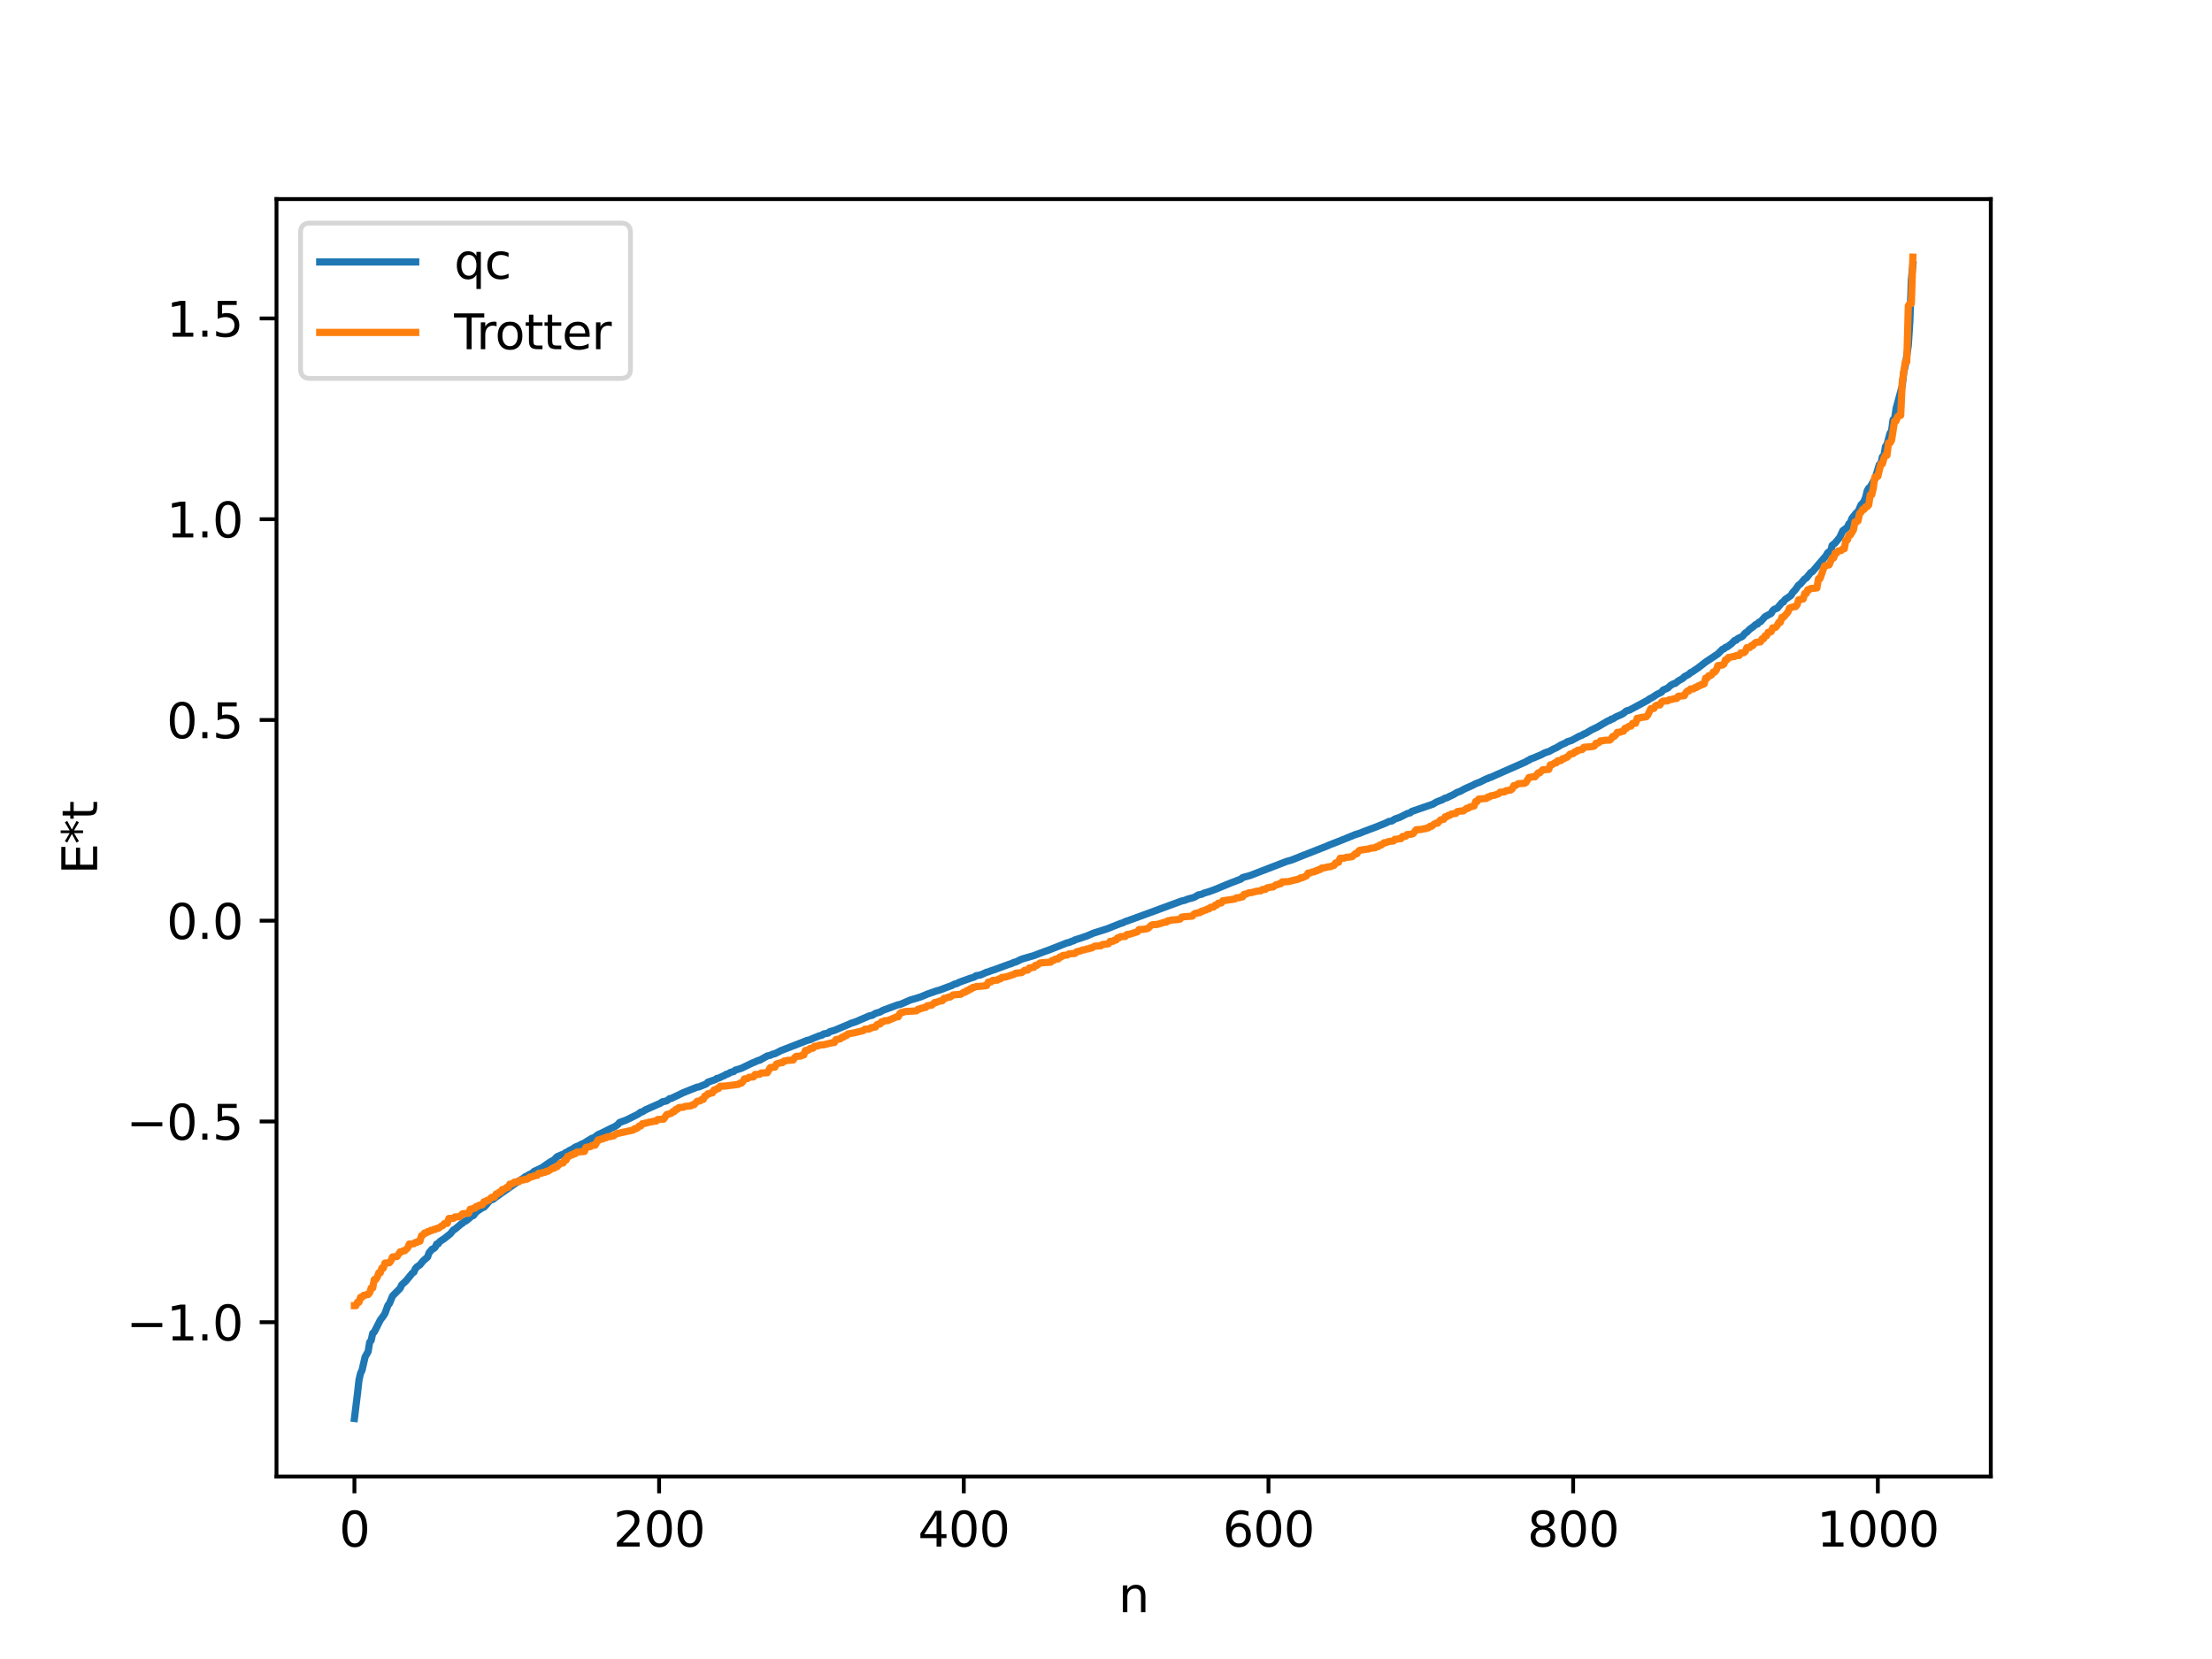 <?xml version="1.0" encoding="utf-8" standalone="no"?>
<!DOCTYPE svg PUBLIC "-//W3C//DTD SVG 1.1//EN"
  "http://www.w3.org/Graphics/SVG/1.1/DTD/svg11.dtd">
<svg xmlns:xlink="http://www.w3.org/1999/xlink" width="460.8pt" height="345.6pt" viewBox="0 0 460.8 345.6" xmlns="http://www.w3.org/2000/svg" version="1.1">
 <defs>
  <style type="text/css">*{stroke-linejoin: round; stroke-linecap: butt}</style>
 </defs>
 <g id="figure_1">
  <g id="patch_1">
   <path d="M 0 345.6 
L 460.8 345.6 
L 460.8 0 
L 0 0 
z
" style="fill: #ffffff"/>
  </g>
  <g id="axes_1">
   <g id="patch_2">
    <path d="M 57.6 307.584 
L 414.72 307.584 
L 414.72 41.472 
L 57.6 41.472 
z
" style="fill: #ffffff"/>
   </g>
   <g id="matplotlib.axis_1">
    <g id="xtick_1">
     <g id="line2d_1">
      <defs>
       <path id="m18521bfec7" d="M 0 0 
L 0 3.5 
" style="stroke: #000000; stroke-width: 0.8"/>
      </defs>
      <g>
       <use xlink:href="#m18521bfec7" x="73.833" y="307.584" style="stroke: #000000; stroke-width: 0.8"/>
      </g>
     </g>
     <g id="text_1">
      <!-- 0 -->
      <g transform="translate(70.651 322.182) scale(0.1 -0.1)">
       <defs>
        <path id="DejaVuSans-30" d="M 2034 4250 
Q 1547 4250 1301 3770 
Q 1056 3291 1056 2328 
Q 1056 1369 1301 889 
Q 1547 409 2034 409 
Q 2525 409 2770 889 
Q 3016 1369 3016 2328 
Q 3016 3291 2770 3770 
Q 2525 4250 2034 4250 
z
M 2034 4750 
Q 2819 4750 3233 4129 
Q 3647 3509 3647 2328 
Q 3647 1150 3233 529 
Q 2819 -91 2034 -91 
Q 1250 -91 836 529 
Q 422 1150 422 2328 
Q 422 3509 836 4129 
Q 1250 4750 2034 4750 
z
" transform="scale(0.016)"/>
       </defs>
       <use xlink:href="#DejaVuSans-30"/>
      </g>
     </g>
    </g>
    <g id="xtick_2">
     <g id="line2d_2">
      <g>
       <use xlink:href="#m18521bfec7" x="137.304" y="307.584" style="stroke: #000000; stroke-width: 0.8"/>
      </g>
     </g>
     <g id="text_2">
      <!-- 200 -->
      <g transform="translate(127.76 322.182) scale(0.1 -0.1)">
       <defs>
        <path id="DejaVuSans-32" d="M 1228 531 
L 3431 531 
L 3431 0 
L 469 0 
L 469 531 
Q 828 903 1448 1529 
Q 2069 2156 2228 2338 
Q 2531 2678 2651 2914 
Q 2772 3150 2772 3378 
Q 2772 3750 2511 3984 
Q 2250 4219 1831 4219 
Q 1534 4219 1204 4116 
Q 875 4013 500 3803 
L 500 4441 
Q 881 4594 1212 4672 
Q 1544 4750 1819 4750 
Q 2544 4750 2975 4387 
Q 3406 4025 3406 3419 
Q 3406 3131 3298 2873 
Q 3191 2616 2906 2266 
Q 2828 2175 2409 1742 
Q 1991 1309 1228 531 
z
" transform="scale(0.016)"/>
       </defs>
       <use xlink:href="#DejaVuSans-32"/>
       <use xlink:href="#DejaVuSans-30" x="63.623"/>
       <use xlink:href="#DejaVuSans-30" x="127.246"/>
      </g>
     </g>
    </g>
    <g id="xtick_3">
     <g id="line2d_3">
      <g>
       <use xlink:href="#m18521bfec7" x="200.775" y="307.584" style="stroke: #000000; stroke-width: 0.8"/>
      </g>
     </g>
     <g id="text_3">
      <!-- 400 -->
      <g transform="translate(191.231 322.182) scale(0.1 -0.1)">
       <defs>
        <path id="DejaVuSans-34" d="M 2419 4116 
L 825 1625 
L 2419 1625 
L 2419 4116 
z
M 2253 4666 
L 3047 4666 
L 3047 1625 
L 3713 1625 
L 3713 1100 
L 3047 1100 
L 3047 0 
L 2419 0 
L 2419 1100 
L 313 1100 
L 313 1709 
L 2253 4666 
z
" transform="scale(0.016)"/>
       </defs>
       <use xlink:href="#DejaVuSans-34"/>
       <use xlink:href="#DejaVuSans-30" x="63.623"/>
       <use xlink:href="#DejaVuSans-30" x="127.246"/>
      </g>
     </g>
    </g>
    <g id="xtick_4">
     <g id="line2d_4">
      <g>
       <use xlink:href="#m18521bfec7" x="264.246" y="307.584" style="stroke: #000000; stroke-width: 0.8"/>
      </g>
     </g>
     <g id="text_4">
      <!-- 600 -->
      <g transform="translate(254.702 322.182) scale(0.1 -0.1)">
       <defs>
        <path id="DejaVuSans-36" d="M 2113 2584 
Q 1688 2584 1439 2293 
Q 1191 2003 1191 1497 
Q 1191 994 1439 701 
Q 1688 409 2113 409 
Q 2538 409 2786 701 
Q 3034 994 3034 1497 
Q 3034 2003 2786 2293 
Q 2538 2584 2113 2584 
z
M 3366 4563 
L 3366 3988 
Q 3128 4100 2886 4159 
Q 2644 4219 2406 4219 
Q 1781 4219 1451 3797 
Q 1122 3375 1075 2522 
Q 1259 2794 1537 2939 
Q 1816 3084 2150 3084 
Q 2853 3084 3261 2657 
Q 3669 2231 3669 1497 
Q 3669 778 3244 343 
Q 2819 -91 2113 -91 
Q 1303 -91 875 529 
Q 447 1150 447 2328 
Q 447 3434 972 4092 
Q 1497 4750 2381 4750 
Q 2619 4750 2861 4703 
Q 3103 4656 3366 4563 
z
" transform="scale(0.016)"/>
       </defs>
       <use xlink:href="#DejaVuSans-36"/>
       <use xlink:href="#DejaVuSans-30" x="63.623"/>
       <use xlink:href="#DejaVuSans-30" x="127.246"/>
      </g>
     </g>
    </g>
    <g id="xtick_5">
     <g id="line2d_5">
      <g>
       <use xlink:href="#m18521bfec7" x="327.717" y="307.584" style="stroke: #000000; stroke-width: 0.8"/>
      </g>
     </g>
     <g id="text_5">
      <!-- 800 -->
      <g transform="translate(318.173 322.182) scale(0.1 -0.1)">
       <defs>
        <path id="DejaVuSans-38" d="M 2034 2216 
Q 1584 2216 1326 1975 
Q 1069 1734 1069 1313 
Q 1069 891 1326 650 
Q 1584 409 2034 409 
Q 2484 409 2743 651 
Q 3003 894 3003 1313 
Q 3003 1734 2745 1975 
Q 2488 2216 2034 2216 
z
M 1403 2484 
Q 997 2584 770 2862 
Q 544 3141 544 3541 
Q 544 4100 942 4425 
Q 1341 4750 2034 4750 
Q 2731 4750 3128 4425 
Q 3525 4100 3525 3541 
Q 3525 3141 3298 2862 
Q 3072 2584 2669 2484 
Q 3125 2378 3379 2068 
Q 3634 1759 3634 1313 
Q 3634 634 3220 271 
Q 2806 -91 2034 -91 
Q 1263 -91 848 271 
Q 434 634 434 1313 
Q 434 1759 690 2068 
Q 947 2378 1403 2484 
z
M 1172 3481 
Q 1172 3119 1398 2916 
Q 1625 2713 2034 2713 
Q 2441 2713 2670 2916 
Q 2900 3119 2900 3481 
Q 2900 3844 2670 4047 
Q 2441 4250 2034 4250 
Q 1625 4250 1398 4047 
Q 1172 3844 1172 3481 
z
" transform="scale(0.016)"/>
       </defs>
       <use xlink:href="#DejaVuSans-38"/>
       <use xlink:href="#DejaVuSans-30" x="63.623"/>
       <use xlink:href="#DejaVuSans-30" x="127.246"/>
      </g>
     </g>
    </g>
    <g id="xtick_6">
     <g id="line2d_6">
      <g>
       <use xlink:href="#m18521bfec7" x="391.188" y="307.584" style="stroke: #000000; stroke-width: 0.8"/>
      </g>
     </g>
     <g id="text_6">
      <!-- 1000 -->
      <g transform="translate(378.463 322.182) scale(0.1 -0.1)">
       <defs>
        <path id="DejaVuSans-31" d="M 794 531 
L 1825 531 
L 1825 4091 
L 703 3866 
L 703 4441 
L 1819 4666 
L 2450 4666 
L 2450 531 
L 3481 531 
L 3481 0 
L 794 0 
L 794 531 
z
" transform="scale(0.016)"/>
       </defs>
       <use xlink:href="#DejaVuSans-31"/>
       <use xlink:href="#DejaVuSans-30" x="63.623"/>
       <use xlink:href="#DejaVuSans-30" x="127.246"/>
       <use xlink:href="#DejaVuSans-30" x="190.869"/>
      </g>
     </g>
    </g>
    <g id="text_7">
     <!-- n -->
     <g transform="translate(232.991 335.861) scale(0.1 -0.1)">
      <defs>
       <path id="DejaVuSans-6e" d="M 3513 2113 
L 3513 0 
L 2938 0 
L 2938 2094 
Q 2938 2591 2744 2837 
Q 2550 3084 2163 3084 
Q 1697 3084 1428 2787 
Q 1159 2491 1159 1978 
L 1159 0 
L 581 0 
L 581 3500 
L 1159 3500 
L 1159 2956 
Q 1366 3272 1645 3428 
Q 1925 3584 2291 3584 
Q 2894 3584 3203 3211 
Q 3513 2838 3513 2113 
z
" transform="scale(0.016)"/>
      </defs>
      <use xlink:href="#DejaVuSans-6e"/>
     </g>
    </g>
   </g>
   <g id="matplotlib.axis_2">
    <g id="ytick_1">
     <g id="line2d_7">
      <defs>
       <path id="m9fbba60345" d="M 0 0 
L -3.5 0 
" style="stroke: #000000; stroke-width: 0.8"/>
      </defs>
      <g>
       <use xlink:href="#m9fbba60345" x="57.6" y="275.441" style="stroke: #000000; stroke-width: 0.8"/>
      </g>
     </g>
     <g id="text_8">
      <!-- −1.0 -->
      <g transform="translate(26.317 279.24) scale(0.1 -0.1)">
       <defs>
        <path id="DejaVuSans-2212" d="M 678 2272 
L 4684 2272 
L 4684 1741 
L 678 1741 
L 678 2272 
z
" transform="scale(0.016)"/>
        <path id="DejaVuSans-2e" d="M 684 794 
L 1344 794 
L 1344 0 
L 684 0 
L 684 794 
z
" transform="scale(0.016)"/>
       </defs>
       <use xlink:href="#DejaVuSans-2212"/>
       <use xlink:href="#DejaVuSans-31" x="83.789"/>
       <use xlink:href="#DejaVuSans-2e" x="147.412"/>
       <use xlink:href="#DejaVuSans-30" x="179.199"/>
      </g>
     </g>
    </g>
    <g id="ytick_2">
     <g id="line2d_8">
      <g>
       <use xlink:href="#m9fbba60345" x="57.6" y="233.621" style="stroke: #000000; stroke-width: 0.8"/>
      </g>
     </g>
     <g id="text_9">
      <!-- −0.5 -->
      <g transform="translate(26.317 237.42) scale(0.1 -0.1)">
       <defs>
        <path id="DejaVuSans-35" d="M 691 4666 
L 3169 4666 
L 3169 4134 
L 1269 4134 
L 1269 2991 
Q 1406 3038 1543 3061 
Q 1681 3084 1819 3084 
Q 2600 3084 3056 2656 
Q 3513 2228 3513 1497 
Q 3513 744 3044 326 
Q 2575 -91 1722 -91 
Q 1428 -91 1123 -41 
Q 819 9 494 109 
L 494 744 
Q 775 591 1075 516 
Q 1375 441 1709 441 
Q 2250 441 2565 725 
Q 2881 1009 2881 1497 
Q 2881 1984 2565 2268 
Q 2250 2553 1709 2553 
Q 1456 2553 1204 2497 
Q 953 2441 691 2322 
L 691 4666 
z
" transform="scale(0.016)"/>
       </defs>
       <use xlink:href="#DejaVuSans-2212"/>
       <use xlink:href="#DejaVuSans-30" x="83.789"/>
       <use xlink:href="#DejaVuSans-2e" x="147.412"/>
       <use xlink:href="#DejaVuSans-35" x="179.199"/>
      </g>
     </g>
    </g>
    <g id="ytick_3">
     <g id="line2d_9">
      <g>
       <use xlink:href="#m9fbba60345" x="57.6" y="191.801" style="stroke: #000000; stroke-width: 0.8"/>
      </g>
     </g>
     <g id="text_10">
      <!-- 0.0 -->
      <g transform="translate(34.697 195.6) scale(0.1 -0.1)">
       <use xlink:href="#DejaVuSans-30"/>
       <use xlink:href="#DejaVuSans-2e" x="63.623"/>
       <use xlink:href="#DejaVuSans-30" x="95.41"/>
      </g>
     </g>
    </g>
    <g id="ytick_4">
     <g id="line2d_10">
      <g>
       <use xlink:href="#m9fbba60345" x="57.6" y="149.981" style="stroke: #000000; stroke-width: 0.8"/>
      </g>
     </g>
     <g id="text_11">
      <!-- 0.5 -->
      <g transform="translate(34.697 153.78) scale(0.1 -0.1)">
       <use xlink:href="#DejaVuSans-30"/>
       <use xlink:href="#DejaVuSans-2e" x="63.623"/>
       <use xlink:href="#DejaVuSans-35" x="95.41"/>
      </g>
     </g>
    </g>
    <g id="ytick_5">
     <g id="line2d_11">
      <g>
       <use xlink:href="#m9fbba60345" x="57.6" y="108.161" style="stroke: #000000; stroke-width: 0.8"/>
      </g>
     </g>
     <g id="text_12">
      <!-- 1.0 -->
      <g transform="translate(34.697 111.96) scale(0.1 -0.1)">
       <use xlink:href="#DejaVuSans-31"/>
       <use xlink:href="#DejaVuSans-2e" x="63.623"/>
       <use xlink:href="#DejaVuSans-30" x="95.41"/>
      </g>
     </g>
    </g>
    <g id="ytick_6">
     <g id="line2d_12">
      <g>
       <use xlink:href="#m9fbba60345" x="57.6" y="66.341" style="stroke: #000000; stroke-width: 0.8"/>
      </g>
     </g>
     <g id="text_13">
      <!-- 1.5 -->
      <g transform="translate(34.697 70.141) scale(0.1 -0.1)">
       <use xlink:href="#DejaVuSans-31"/>
       <use xlink:href="#DejaVuSans-2e" x="63.623"/>
       <use xlink:href="#DejaVuSans-35" x="95.41"/>
      </g>
     </g>
    </g>
    <g id="text_14">
     <!-- E*t -->
     <g transform="translate(20.238 182.148) rotate(-90) scale(0.1 -0.1)">
      <defs>
       <path id="DejaVuSans-45" d="M 628 4666 
L 3578 4666 
L 3578 4134 
L 1259 4134 
L 1259 2753 
L 3481 2753 
L 3481 2222 
L 1259 2222 
L 1259 531 
L 3634 531 
L 3634 0 
L 628 0 
L 628 4666 
z
" transform="scale(0.016)"/>
       <path id="DejaVuSans-2a" d="M 3009 3897 
L 1888 3291 
L 3009 2681 
L 2828 2375 
L 1778 3009 
L 1778 1831 
L 1422 1831 
L 1422 3009 
L 372 2375 
L 191 2681 
L 1313 3291 
L 191 3897 
L 372 4206 
L 1422 3572 
L 1422 4750 
L 1778 4750 
L 1778 3572 
L 2828 4206 
L 3009 3897 
z
" transform="scale(0.016)"/>
       <path id="DejaVuSans-74" d="M 1172 4494 
L 1172 3500 
L 2356 3500 
L 2356 3053 
L 1172 3053 
L 1172 1153 
Q 1172 725 1289 603 
Q 1406 481 1766 481 
L 2356 481 
L 2356 0 
L 1766 0 
Q 1100 0 847 248 
Q 594 497 594 1153 
L 594 3053 
L 172 3053 
L 172 3500 
L 594 3500 
L 594 4494 
L 1172 4494 
z
" transform="scale(0.016)"/>
      </defs>
      <use xlink:href="#DejaVuSans-45"/>
      <use xlink:href="#DejaVuSans-2a" x="63.184"/>
      <use xlink:href="#DejaVuSans-74" x="113.184"/>
     </g>
    </g>
   </g>
   <g id="line2d_13">
    <path d="M 73.833 295.488 
L 74.467 290.331 
L 74.785 287.482 
L 75.102 286.101 
L 75.42 285.434 
L 76.054 282.675 
L 76.689 281.564 
L 77.006 279.615 
L 77.324 279.222 
L 77.641 277.751 
L 77.958 277.492 
L 79.228 274.979 
L 79.862 274.144 
L 80.18 273.639 
L 80.815 271.923 
L 81.132 271.532 
L 81.767 269.988 
L 83.353 268.378 
L 83.671 267.674 
L 84.623 266.781 
L 85.892 265.227 
L 86.21 265.019 
L 86.527 264.287 
L 86.844 263.924 
L 87.479 263.495 
L 88.114 262.699 
L 89.066 261.867 
L 89.383 260.971 
L 90.018 260.224 
L 90.335 260.112 
L 90.653 259.829 
L 90.97 259.151 
L 91.287 259.122 
L 91.605 258.656 
L 92.557 258.016 
L 93.826 257.009 
L 94.461 256.213 
L 94.778 256.06 
L 96.048 254.996 
L 96.365 254.802 
L 96.682 254.433 
L 97 254.388 
L 97.634 253.89 
L 98.269 253.324 
L 98.586 253.248 
L 99.221 252.453 
L 100.491 251.586 
L 100.808 251.497 
L 101.125 251.178 
L 101.76 250.416 
L 102.077 250.047 
L 102.712 249.838 
L 103.347 249.343 
L 108.107 245.992 
L 108.424 245.861 
L 108.742 245.589 
L 109.059 245.467 
L 109.377 245.137 
L 109.694 245.058 
L 110.329 244.615 
L 110.646 244.561 
L 111.281 244.008 
L 112.867 243.275 
L 113.82 242.606 
L 114.772 241.968 
L 115.406 241.638 
L 116.041 240.972 
L 116.993 240.564 
L 117.31 240.487 
L 117.945 240.037 
L 118.262 239.965 
L 118.58 239.689 
L 119.215 239.396 
L 119.849 238.96 
L 120.801 238.571 
L 121.119 238.342 
L 121.436 238.277 
L 123.34 237.103 
L 123.658 237.06 
L 124.61 236.345 
L 125.244 236.081 
L 127.466 234.973 
L 128.1 234.675 
L 128.735 234.233 
L 129.053 233.84 
L 130.322 233.383 
L 130.957 233.084 
L 132.861 232.141 
L 133.496 231.678 
L 133.813 231.62 
L 134.448 231.206 
L 136.986 230.078 
L 137.621 229.8 
L 137.939 229.543 
L 138.891 229.333 
L 139.525 228.849 
L 139.843 228.833 
L 140.477 228.514 
L 141.112 228.221 
L 141.747 227.91 
L 142.381 227.601 
L 145.238 226.462 
L 145.555 226.436 
L 147.142 225.785 
L 147.459 225.438 
L 149.046 224.89 
L 149.363 224.636 
L 149.681 224.612 
L 150.633 224.149 
L 150.95 224.047 
L 151.267 223.793 
L 151.585 223.745 
L 152.22 223.374 
L 152.854 223.22 
L 153.172 222.927 
L 154.441 222.546 
L 156.662 221.468 
L 157.297 221.211 
L 157.932 220.918 
L 158.249 220.864 
L 159.836 219.974 
L 160.471 219.826 
L 161.105 219.548 
L 161.423 219.512 
L 162.692 218.858 
L 167.453 217.013 
L 168.087 216.748 
L 168.722 216.602 
L 169.357 216.304 
L 169.991 216.059 
L 170.626 215.797 
L 171.261 215.633 
L 171.578 215.392 
L 172.53 215.203 
L 172.848 214.921 
L 173.8 214.652 
L 176.656 213.457 
L 177.291 213.165 
L 178.243 212.861 
L 181.099 211.625 
L 181.734 211.496 
L 182.368 211.105 
L 183.32 210.827 
L 183.955 210.46 
L 187.129 209.292 
L 187.446 209.277 
L 189.667 208.307 
L 190.937 207.942 
L 191.889 207.638 
L 193.158 207.099 
L 195.062 206.43 
L 195.697 206.259 
L 196.967 205.785 
L 198.236 205.323 
L 198.871 204.982 
L 199.188 204.954 
L 199.823 204.624 
L 202.044 203.823 
L 202.996 203.518 
L 203.314 203.269 
L 204.266 203.1 
L 205.535 202.525 
L 205.853 202.471 
L 206.487 202.212 
L 207.122 202.012 
L 210.296 200.842 
L 210.613 200.77 
L 211.248 200.462 
L 211.565 200.412 
L 212.834 199.807 
L 214.421 199.344 
L 215.373 199.073 
L 216.325 198.703 
L 217.595 198.225 
L 218.547 197.889 
L 222.355 196.387 
L 222.672 196.358 
L 223.307 196.068 
L 223.624 196.004 
L 223.942 195.793 
L 225.211 195.393 
L 226.481 194.958 
L 227.75 194.402 
L 230.606 193.499 
L 233.462 192.359 
L 233.78 192.289 
L 234.415 191.983 
L 235.684 191.541 
L 246.157 187.694 
L 246.791 187.556 
L 247.426 187.301 
L 248.696 186.963 
L 249.33 186.613 
L 249.648 186.418 
L 250.282 186.303 
L 250.917 186.019 
L 251.869 185.744 
L 253.139 185.282 
L 256.312 183.963 
L 258.534 183.117 
L 258.851 182.818 
L 260.438 182.376 
L 268.054 179.437 
L 269.006 179.181 
L 269.958 178.802 
L 270.91 178.424 
L 271.545 178.166 
L 276.305 176.301 
L 276.94 176.006 
L 277.575 175.773 
L 279.479 175.027 
L 282.335 173.861 
L 283.287 173.568 
L 283.922 173.299 
L 286.778 172.225 
L 288.682 171.453 
L 289.317 171.127 
L 289.952 171.033 
L 290.586 170.609 
L 291.539 170.294 
L 292.173 169.986 
L 293.125 169.488 
L 293.76 169.336 
L 294.077 169.046 
L 298.52 167.514 
L 299.155 167.123 
L 299.79 166.85 
L 300.424 166.623 
L 301.059 166.255 
L 301.377 166.209 
L 302.011 165.882 
L 302.646 165.598 
L 303.598 165.047 
L 304.233 164.837 
L 304.867 164.461 
L 305.502 164.157 
L 306.772 163.596 
L 307.406 163.262 
L 308.358 162.894 
L 309.628 162.255 
L 309.945 162.188 
L 310.262 161.972 
L 310.58 161.931 
L 311.215 161.627 
L 316.292 159.394 
L 317.879 158.688 
L 318.196 158.46 
L 318.514 158.371 
L 318.831 158.112 
L 319.466 157.901 
L 320.1 157.624 
L 321.053 157.235 
L 321.687 156.886 
L 322.322 156.643 
L 322.639 156.576 
L 323.591 156.047 
L 324.226 155.77 
L 325.178 155.188 
L 325.813 154.894 
L 326.13 154.782 
L 326.448 154.539 
L 327.4 154.243 
L 328.986 153.373 
L 329.621 153.14 
L 329.939 152.893 
L 330.256 152.819 
L 331.525 152.056 
L 332.795 151.449 
L 335.016 150.146 
L 335.334 150.086 
L 335.651 149.808 
L 335.968 149.775 
L 336.603 149.358 
L 337.872 148.794 
L 338.19 148.602 
L 338.824 148.087 
L 339.459 147.916 
L 342.315 146.385 
L 343.267 145.858 
L 343.585 145.603 
L 344.22 145.29 
L 345.172 144.656 
L 345.806 144.341 
L 346.124 144.185 
L 346.441 143.761 
L 347.076 143.481 
L 347.393 143.355 
L 348.028 142.772 
L 348.662 142.417 
L 348.98 142.369 
L 349.615 141.856 
L 350.567 141.316 
L 350.884 140.968 
L 351.836 140.458 
L 352.153 140.129 
L 352.471 140.011 
L 353.105 139.556 
L 353.74 139.14 
L 355.327 137.905 
L 357.866 136.224 
L 358.818 135.257 
L 359.135 135.169 
L 359.453 134.846 
L 359.77 134.78 
L 360.722 134.069 
L 361.357 133.419 
L 361.674 133.383 
L 361.991 133.031 
L 362.943 132.602 
L 363.578 131.863 
L 363.896 131.693 
L 364.53 131.053 
L 365.165 130.606 
L 365.8 130.063 
L 366.117 130.006 
L 366.434 129.602 
L 366.752 129.515 
L 367.704 128.467 
L 368.973 127.773 
L 369.291 127.218 
L 369.608 126.931 
L 370.243 126.697 
L 371.195 125.542 
L 371.512 125.419 
L 371.829 124.921 
L 373.099 124.039 
L 373.416 123.487 
L 374.051 122.784 
L 374.686 121.872 
L 375.003 121.709 
L 375.955 120.588 
L 376.272 120.444 
L 377.224 119.255 
L 377.542 119.104 
L 380.398 115.773 
L 380.715 115.189 
L 381.033 114.933 
L 381.35 114.886 
L 381.667 113.617 
L 382.302 113.108 
L 383.254 111.938 
L 383.889 110.557 
L 384.841 109.85 
L 385.158 109.119 
L 385.476 108.886 
L 385.793 107.982 
L 386.745 106.793 
L 387.062 106.605 
L 387.697 105.137 
L 388.015 104.857 
L 388.332 104.374 
L 388.649 103.619 
L 388.967 102.256 
L 389.284 101.682 
L 389.601 101.45 
L 390.236 100.364 
L 390.553 99.834 
L 391.505 96.756 
L 391.823 96.585 
L 392.14 95.161 
L 392.458 94.877 
L 392.775 93.031 
L 393.092 92.594 
L 393.727 90.252 
L 394.044 89.77 
L 394.362 87.423 
L 394.679 87.238 
L 394.996 85.076 
L 396.266 80.407 
L 396.583 77.551 
L 396.9 76.18 
L 397.535 71.96 
L 397.853 67.053 
L 398.17 58.283 
L 398.487 55.131 
L 398.487 55.131 
" clip-path="url(#p98177e3211)" style="fill: none; stroke: #1f77b4; stroke-width: 1.5; stroke-linecap: square"/>
   </g>
   <g id="line2d_14">
    <path d="M 73.833 271.997 
L 74.15 271.997 
L 74.467 271.274 
L 74.785 271.274 
L 75.102 270.246 
L 75.42 270.246 
L 75.737 269.841 
L 76.054 269.841 
L 76.372 269.67 
L 76.689 269.67 
L 77.006 269.316 
L 77.324 268.311 
L 77.641 268.311 
L 77.958 266.559 
L 78.276 266.559 
L 78.593 266.062 
L 78.91 265.145 
L 79.228 265.145 
L 79.545 264.172 
L 79.862 264.172 
L 80.18 263.127 
L 81.132 263.046 
L 81.449 262.621 
L 81.767 261.849 
L 82.719 261.752 
L 83.353 260.773 
L 83.671 260.773 
L 83.988 260.557 
L 84.305 260.557 
L 84.94 259.962 
L 85.258 259.15 
L 86.21 259.106 
L 86.527 258.821 
L 86.844 258.821 
L 87.162 258.57 
L 87.479 258.57 
L 87.796 257.429 
L 88.114 257.277 
L 88.431 256.857 
L 88.748 256.857 
L 89.066 256.574 
L 89.383 256.574 
L 89.7 256.316 
L 90.018 256.316 
L 90.335 256.11 
L 90.653 256.11 
L 90.97 255.896 
L 91.287 255.896 
L 91.922 255.434 
L 92.239 255.311 
L 92.557 254.897 
L 93.191 254.841 
L 93.509 253.829 
L 94.461 253.815 
L 94.778 253.504 
L 95.73 253.484 
L 96.365 252.851 
L 97.634 252.742 
L 97.952 251.9 
L 98.269 251.9 
L 98.586 251.715 
L 98.904 251.715 
L 99.221 251.306 
L 99.539 251.306 
L 99.856 251.06 
L 100.491 250.971 
L 100.808 250.352 
L 101.125 250.352 
L 101.443 250.071 
L 101.76 250.071 
L 102.395 249.429 
L 103.029 249.357 
L 103.347 248.726 
L 103.664 248.726 
L 103.981 248.37 
L 104.299 248.37 
L 104.616 247.811 
L 104.934 247.811 
L 105.568 247.345 
L 105.886 247.345 
L 106.203 246.67 
L 106.838 246.593 
L 107.155 246.248 
L 108.107 246.18 
L 108.424 245.834 
L 109.059 245.822 
L 109.377 245.667 
L 109.694 245.667 
L 110.011 245.543 
L 110.329 245.21 
L 110.646 245.21 
L 111.598 244.863 
L 111.915 244.863 
L 112.233 244.4 
L 112.867 244.389 
L 113.185 244.229 
L 113.502 244.229 
L 113.82 244.003 
L 114.137 244.003 
L 115.089 243.381 
L 115.406 243.381 
L 115.724 243.063 
L 116.041 243.063 
L 116.676 242.365 
L 117.31 242.277 
L 117.628 241.653 
L 117.945 241.653 
L 118.262 240.879 
L 118.58 240.879 
L 118.897 240.594 
L 119.215 240.594 
L 119.532 240.339 
L 119.849 240.339 
L 120.167 239.985 
L 121.753 239.874 
L 122.071 239.023 
L 123.023 238.856 
L 123.34 238.626 
L 123.975 238.566 
L 124.61 237.465 
L 124.927 237.465 
L 125.244 237.266 
L 125.562 237.266 
L 125.879 237.043 
L 126.196 237.043 
L 126.514 236.826 
L 127.148 236.782 
L 127.466 236.643 
L 127.783 236.643 
L 128.418 236.176 
L 131.909 235.408 
L 132.226 235.11 
L 132.543 235.11 
L 132.861 234.911 
L 133.178 234.553 
L 133.496 234.553 
L 133.813 234.091 
L 134.13 234.091 
L 134.448 233.943 
L 134.765 233.943 
L 135.082 233.793 
L 135.717 233.69 
L 136.352 233.558 
L 136.669 233.558 
L 136.986 233.216 
L 138.256 233.139 
L 138.891 232.177 
L 139.843 231.932 
L 140.16 231.568 
L 140.477 231.568 
L 140.795 231.087 
L 141.112 231.087 
L 141.429 230.72 
L 142.381 230.659 
L 142.699 230.482 
L 143.968 230.362 
L 144.286 230.119 
L 144.603 230.119 
L 145.238 229.416 
L 145.872 229.323 
L 146.19 229.02 
L 146.507 229.02 
L 146.824 228.322 
L 147.142 228.227 
L 147.459 227.861 
L 147.777 227.861 
L 148.094 227.676 
L 148.411 227.676 
L 148.729 227.066 
L 149.046 227.066 
L 149.363 226.773 
L 149.681 226.773 
L 149.998 226.287 
L 151.267 226.232 
L 151.902 226.131 
L 152.854 226.026 
L 153.489 225.934 
L 153.806 225.901 
L 154.124 225.652 
L 154.441 225.652 
L 154.758 225.313 
L 155.076 224.755 
L 155.71 224.697 
L 156.028 224.42 
L 156.98 224.332 
L 157.297 223.831 
L 158.249 223.796 
L 158.567 223.521 
L 159.836 223.471 
L 160.471 222.393 
L 161.105 222.322 
L 161.423 222.304 
L 161.74 221.659 
L 162.692 221.362 
L 163.01 221.362 
L 163.327 221.028 
L 163.644 221.028 
L 163.962 220.903 
L 165.231 220.821 
L 165.548 220.32 
L 165.866 220.054 
L 166.818 219.999 
L 167.135 219.769 
L 167.453 219.769 
L 167.77 218.826 
L 168.405 218.772 
L 168.722 218.419 
L 169.357 218.362 
L 169.674 217.939 
L 170.309 217.91 
L 170.626 217.723 
L 171.578 217.645 
L 173.482 217.193 
L 173.8 217.193 
L 174.117 216.583 
L 175.069 216.411 
L 175.386 216.057 
L 175.704 216.057 
L 176.021 215.751 
L 176.339 215.751 
L 176.656 215.378 
L 177.291 215.273 
L 177.925 215.159 
L 179.829 214.707 
L 180.147 214.405 
L 181.099 214.357 
L 181.416 214.093 
L 181.734 214.093 
L 182.051 213.954 
L 182.368 213.954 
L 182.686 213.458 
L 183.003 213.33 
L 183.32 213.33 
L 183.638 212.868 
L 183.955 212.868 
L 184.272 212.634 
L 184.907 212.629 
L 186.811 211.81 
L 187.129 211.81 
L 187.446 211.134 
L 187.763 210.907 
L 188.081 210.907 
L 188.398 210.741 
L 189.985 210.641 
L 190.937 210.569 
L 191.254 210.226 
L 191.572 210.226 
L 191.889 210.025 
L 192.206 210.025 
L 192.524 209.872 
L 192.841 209.872 
L 193.158 209.517 
L 193.793 209.439 
L 194.11 209.381 
L 194.745 208.824 
L 195.062 208.824 
L 195.697 208.553 
L 196.332 208.458 
L 196.649 207.964 
L 196.967 207.964 
L 197.601 207.706 
L 197.919 207.706 
L 198.553 207.258 
L 199.505 207.177 
L 200.14 207.139 
L 200.775 206.684 
L 201.092 206.684 
L 201.41 206.356 
L 201.727 206.356 
L 202.044 206.013 
L 202.362 206.013 
L 202.679 205.684 
L 202.996 205.684 
L 203.314 205.526 
L 204.583 205.433 
L 205.535 205.313 
L 205.853 204.61 
L 206.487 204.527 
L 206.805 204.229 
L 207.757 204.19 
L 208.074 203.932 
L 208.391 203.932 
L 208.709 203.596 
L 209.026 203.596 
L 209.661 203.485 
L 211.248 202.96 
L 211.565 202.744 
L 212.834 202.616 
L 213.469 202.124 
L 214.104 202.087 
L 214.421 201.636 
L 214.739 201.636 
L 215.056 201.517 
L 215.373 201.517 
L 215.691 201.099 
L 216.008 201.099 
L 216.643 200.618 
L 217.277 200.54 
L 218.864 200.445 
L 219.181 200.075 
L 219.499 200.075 
L 219.816 199.805 
L 220.451 199.773 
L 220.768 199.348 
L 221.086 199.348 
L 221.403 199.044 
L 222.355 198.946 
L 222.672 198.712 
L 223.942 198.62 
L 224.259 198.282 
L 225.211 198.055 
L 225.529 197.883 
L 225.846 197.883 
L 226.481 197.66 
L 226.798 197.66 
L 227.115 197.481 
L 227.433 197.481 
L 228.067 197.089 
L 229.337 197.039 
L 229.654 196.751 
L 230.606 196.66 
L 230.924 196.593 
L 231.241 196.113 
L 231.876 196.084 
L 232.193 195.824 
L 232.51 195.824 
L 232.828 195.366 
L 233.145 195.366 
L 233.462 195.105 
L 234.415 195.086 
L 234.732 194.682 
L 235.367 194.606 
L 236.953 194.106 
L 237.271 193.65 
L 238.223 193.59 
L 238.858 193.48 
L 239.175 193.382 
L 239.81 192.754 
L 240.127 192.631 
L 241.079 192.576 
L 242.666 192.099 
L 242.983 192.088 
L 243.3 191.805 
L 243.618 191.805 
L 243.935 191.67 
L 245.205 191.577 
L 245.839 191.471 
L 246.157 191.063 
L 246.791 190.96 
L 248.378 190.85 
L 248.696 190.442 
L 249.013 190.267 
L 249.33 190.267 
L 249.648 190.116 
L 249.965 190.116 
L 250.282 189.82 
L 250.6 189.82 
L 250.917 189.618 
L 251.234 189.582 
L 251.552 189.34 
L 251.869 189.34 
L 252.186 189.003 
L 252.821 188.955 
L 253.139 188.556 
L 253.456 188.556 
L 253.773 188.158 
L 254.408 188.112 
L 254.725 187.651 
L 257.264 187.277 
L 257.581 187.014 
L 258.216 187.008 
L 258.534 186.841 
L 258.851 186.841 
L 259.168 186.292 
L 259.486 186.292 
L 260.12 186.002 
L 260.755 185.933 
L 261.707 185.676 
L 262.659 185.566 
L 262.977 185.295 
L 263.611 185.283 
L 263.929 184.97 
L 264.881 184.782 
L 265.198 184.782 
L 265.833 184.304 
L 266.15 184.304 
L 266.467 184.109 
L 266.785 184.109 
L 267.102 183.705 
L 268.372 183.658 
L 270.593 183.105 
L 270.91 182.873 
L 271.228 182.873 
L 272.18 182.452 
L 272.497 181.875 
L 272.815 181.875 
L 273.449 181.63 
L 273.767 181.63 
L 274.084 181.394 
L 274.401 181.394 
L 274.719 181.147 
L 275.036 181.147 
L 275.353 180.816 
L 275.988 180.77 
L 276.623 180.581 
L 276.94 180.581 
L 277.892 180.286 
L 278.21 179.78 
L 278.527 179.644 
L 278.844 179.644 
L 279.162 178.805 
L 280.114 178.755 
L 280.431 178.597 
L 281.066 178.551 
L 281.7 178.439 
L 282.335 177.849 
L 282.653 177.849 
L 282.97 177.339 
L 283.287 177.113 
L 285.191 176.837 
L 285.509 176.705 
L 286.461 176.613 
L 286.778 176.372 
L 287.096 176.372 
L 287.413 176.047 
L 287.73 176.047 
L 288.365 175.546 
L 288.682 175.546 
L 289.317 175.297 
L 290.269 175.195 
L 290.586 174.837 
L 290.904 174.837 
L 291.539 174.707 
L 291.856 174.707 
L 292.173 174.25 
L 292.808 174.219 
L 293.125 173.851 
L 294.077 173.772 
L 294.395 173.637 
L 295.029 172.835 
L 295.981 172.812 
L 296.616 172.645 
L 296.934 172.645 
L 297.251 172.463 
L 297.568 172.463 
L 297.886 172.146 
L 298.203 172.146 
L 298.838 171.62 
L 299.155 171.484 
L 299.472 171.484 
L 300.107 170.789 
L 300.742 170.693 
L 301.059 170.15 
L 301.377 170.15 
L 301.694 169.857 
L 302.011 169.857 
L 302.329 169.58 
L 303.281 169.447 
L 303.598 169.057 
L 304.233 168.962 
L 304.867 168.923 
L 305.502 168.406 
L 305.82 168.406 
L 306.137 168.128 
L 307.089 167.895 
L 307.406 166.956 
L 307.724 166.956 
L 308.041 166.46 
L 309.628 166.335 
L 309.945 166.023 
L 310.262 166.023 
L 310.58 165.779 
L 311.215 165.689 
L 312.167 165.369 
L 312.484 165.035 
L 313.436 164.957 
L 313.753 164.705 
L 314.071 164.705 
L 314.388 164.584 
L 314.705 164.584 
L 315.023 164.336 
L 315.34 163.659 
L 315.658 163.659 
L 316.292 163.257 
L 317.244 163.191 
L 317.562 163.191 
L 317.879 163.004 
L 318.514 161.957 
L 318.831 161.957 
L 319.148 161.821 
L 319.783 161.818 
L 320.418 161.019 
L 320.735 161.019 
L 321.37 160.36 
L 322.639 160.283 
L 322.957 159.33 
L 323.274 159.33 
L 323.909 158.899 
L 324.226 158.899 
L 324.543 158.455 
L 325.178 158.452 
L 325.496 158.069 
L 325.813 158.069 
L 326.13 157.819 
L 326.448 157.764 
L 327.082 157.092 
L 327.717 157 
L 328.034 156.62 
L 328.352 156.62 
L 328.669 156.279 
L 328.986 156.279 
L 329.304 156.135 
L 329.621 156.135 
L 329.939 155.677 
L 331.843 155.509 
L 332.16 155.387 
L 332.477 154.823 
L 332.795 154.823 
L 333.112 154.672 
L 333.429 154.32 
L 333.747 154.32 
L 334.381 154.207 
L 335.334 154.181 
L 335.651 153.893 
L 335.968 153.391 
L 336.286 153.391 
L 336.603 153.082 
L 336.92 152.56 
L 337.555 152.527 
L 337.872 152.329 
L 338.19 152.329 
L 338.507 151.723 
L 338.824 151.723 
L 339.142 151.408 
L 339.459 151.26 
L 339.777 151.26 
L 340.094 150.689 
L 340.729 150.665 
L 341.046 149.634 
L 341.363 149.634 
L 341.681 149.502 
L 342.315 149.409 
L 342.95 149.313 
L 343.267 148.949 
L 343.902 147.621 
L 344.537 147.592 
L 344.854 147.058 
L 345.172 146.879 
L 345.806 146.855 
L 346.124 146.262 
L 346.441 146.063 
L 347.393 146.005 
L 347.71 145.78 
L 348.345 145.69 
L 348.98 145.508 
L 349.297 145.508 
L 349.615 145.039 
L 350.249 144.988 
L 350.884 144.926 
L 351.201 144.284 
L 351.519 143.941 
L 351.836 143.941 
L 352.153 143.526 
L 352.788 143.511 
L 353.105 143.214 
L 353.423 143.214 
L 353.74 142.886 
L 354.058 142.886 
L 354.375 142.599 
L 354.692 142.599 
L 355.01 142.462 
L 355.327 141.247 
L 355.644 141.247 
L 355.962 140.763 
L 356.279 140.763 
L 356.596 140.547 
L 356.914 139.989 
L 357.231 139.989 
L 357.548 139.572 
L 357.866 138.652 
L 358.818 138.542 
L 359.135 138.326 
L 359.453 137.436 
L 359.77 137.436 
L 360.087 136.948 
L 360.405 136.948 
L 361.039 136.766 
L 361.357 136.766 
L 361.674 136.559 
L 362.309 136.555 
L 362.626 136.017 
L 363.261 135.982 
L 363.578 135.734 
L 363.896 134.921 
L 364.53 134.884 
L 364.848 134.481 
L 365.165 134.481 
L 365.482 134.027 
L 365.8 133.819 
L 366.752 133.715 
L 367.069 133.065 
L 367.386 133.065 
L 367.704 132.439 
L 368.021 132.439 
L 368.339 131.713 
L 368.656 131.713 
L 368.973 131.588 
L 369.291 130.789 
L 369.608 130.789 
L 369.925 130.665 
L 370.243 130.262 
L 370.56 129.65 
L 370.877 129.65 
L 371.195 128.597 
L 371.512 128.597 
L 372.464 127.508 
L 372.781 126.679 
L 373.734 126.372 
L 374.051 126.372 
L 374.368 126 
L 374.686 124.946 
L 375.638 124.787 
L 375.955 123.638 
L 376.272 123.638 
L 376.59 122.845 
L 376.907 122.845 
L 377.224 122.598 
L 378.494 122.488 
L 378.811 120.567 
L 379.129 120.567 
L 380.081 117.879 
L 380.398 117.879 
L 380.715 117.69 
L 381.033 117.69 
L 381.667 116.248 
L 381.985 116.224 
L 382.302 115.204 
L 382.62 115.204 
L 382.937 114.762 
L 383.572 114.686 
L 383.889 114.317 
L 384.206 114.317 
L 384.524 112.487 
L 384.841 112.487 
L 385.158 111.442 
L 385.476 111.442 
L 386.11 110.375 
L 386.428 108.715 
L 386.745 108.715 
L 387.062 108.511 
L 387.38 106.983 
L 387.697 106.72 
L 388.015 106.118 
L 388.332 106.118 
L 388.649 105.561 
L 388.967 105.561 
L 389.284 105.204 
L 389.601 103.074 
L 389.919 103.074 
L 390.236 101.739 
L 390.553 99.419 
L 390.871 99.238 
L 391.188 99.238 
L 391.823 96.623 
L 392.14 96.623 
L 392.458 95.475 
L 392.775 94.845 
L 393.092 94.845 
L 393.41 92.253 
L 393.727 92.253 
L 394.044 91.733 
L 394.679 87.695 
L 394.996 87.695 
L 395.314 86.807 
L 395.631 86.541 
L 395.948 86.541 
L 396.266 79.735 
L 396.9 75.394 
L 397.218 75.394 
L 397.535 63.695 
L 397.853 63.224 
L 398.17 63.224 
L 398.487 53.568 
L 398.487 53.568 
" clip-path="url(#p98177e3211)" style="fill: none; stroke: #ff7f0e; stroke-width: 1.5; stroke-linecap: square"/>
   </g>
   <g id="patch_3">
    <path d="M 57.6 307.584 
L 57.6 41.472 
" style="fill: none; stroke: #000000; stroke-width: 0.8; stroke-linejoin: miter; stroke-linecap: square"/>
   </g>
   <g id="patch_4">
    <path d="M 414.72 307.584 
L 414.72 41.472 
" style="fill: none; stroke: #000000; stroke-width: 0.8; stroke-linejoin: miter; stroke-linecap: square"/>
   </g>
   <g id="patch_5">
    <path d="M 57.6 307.584 
L 414.72 307.584 
" style="fill: none; stroke: #000000; stroke-width: 0.8; stroke-linejoin: miter; stroke-linecap: square"/>
   </g>
   <g id="patch_6">
    <path d="M 57.6 41.472 
L 414.72 41.472 
" style="fill: none; stroke: #000000; stroke-width: 0.8; stroke-linejoin: miter; stroke-linecap: square"/>
   </g>
   <g id="legend_1">
    <g id="patch_7">
     <path d="M 64.6 78.828 
L 129.342 78.828 
Q 131.342 78.828 131.342 76.828 
L 131.342 48.472 
Q 131.342 46.472 129.342 46.472 
L 64.6 46.472 
Q 62.6 46.472 62.6 48.472 
L 62.6 76.828 
Q 62.6 78.828 64.6 78.828 
z
" style="fill: #ffffff; opacity: 0.8; stroke: #cccccc; stroke-linejoin: miter"/>
    </g>
    <g id="line2d_15">
     <path d="M 66.6 54.57 
L 76.6 54.57 
L 86.6 54.57 
" style="fill: none; stroke: #1f77b4; stroke-width: 1.5; stroke-linecap: square"/>
    </g>
    <g id="text_15">
     <!-- qc -->
     <g transform="translate(94.6 58.07) scale(0.1 -0.1)">
      <defs>
       <path id="DejaVuSans-71" d="M 947 1747 
Q 947 1113 1208 752 
Q 1469 391 1925 391 
Q 2381 391 2643 752 
Q 2906 1113 2906 1747 
Q 2906 2381 2643 2742 
Q 2381 3103 1925 3103 
Q 1469 3103 1208 2742 
Q 947 2381 947 1747 
z
M 2906 525 
Q 2725 213 2448 61 
Q 2172 -91 1784 -91 
Q 1150 -91 751 415 
Q 353 922 353 1747 
Q 353 2572 751 3078 
Q 1150 3584 1784 3584 
Q 2172 3584 2448 3432 
Q 2725 3281 2906 2969 
L 2906 3500 
L 3481 3500 
L 3481 -1331 
L 2906 -1331 
L 2906 525 
z
" transform="scale(0.016)"/>
       <path id="DejaVuSans-63" d="M 3122 3366 
L 3122 2828 
Q 2878 2963 2633 3030 
Q 2388 3097 2138 3097 
Q 1578 3097 1268 2742 
Q 959 2388 959 1747 
Q 959 1106 1268 751 
Q 1578 397 2138 397 
Q 2388 397 2633 464 
Q 2878 531 3122 666 
L 3122 134 
Q 2881 22 2623 -34 
Q 2366 -91 2075 -91 
Q 1284 -91 818 406 
Q 353 903 353 1747 
Q 353 2603 823 3093 
Q 1294 3584 2113 3584 
Q 2378 3584 2631 3529 
Q 2884 3475 3122 3366 
z
" transform="scale(0.016)"/>
      </defs>
      <use xlink:href="#DejaVuSans-71"/>
      <use xlink:href="#DejaVuSans-63" x="63.477"/>
     </g>
    </g>
    <g id="line2d_16">
     <path d="M 66.6 69.249 
L 76.6 69.249 
L 86.6 69.249 
" style="fill: none; stroke: #ff7f0e; stroke-width: 1.5; stroke-linecap: square"/>
    </g>
    <g id="text_16">
     <!-- Trotter -->
     <g transform="translate(94.6 72.749) scale(0.1 -0.1)">
      <defs>
       <path id="DejaVuSans-54" d="M -19 4666 
L 3928 4666 
L 3928 4134 
L 2272 4134 
L 2272 0 
L 1638 0 
L 1638 4134 
L -19 4134 
L -19 4666 
z
" transform="scale(0.016)"/>
       <path id="DejaVuSans-72" d="M 2631 2963 
Q 2534 3019 2420 3045 
Q 2306 3072 2169 3072 
Q 1681 3072 1420 2755 
Q 1159 2438 1159 1844 
L 1159 0 
L 581 0 
L 581 3500 
L 1159 3500 
L 1159 2956 
Q 1341 3275 1631 3429 
Q 1922 3584 2338 3584 
Q 2397 3584 2469 3576 
Q 2541 3569 2628 3553 
L 2631 2963 
z
" transform="scale(0.016)"/>
       <path id="DejaVuSans-6f" d="M 1959 3097 
Q 1497 3097 1228 2736 
Q 959 2375 959 1747 
Q 959 1119 1226 758 
Q 1494 397 1959 397 
Q 2419 397 2687 759 
Q 2956 1122 2956 1747 
Q 2956 2369 2687 2733 
Q 2419 3097 1959 3097 
z
M 1959 3584 
Q 2709 3584 3137 3096 
Q 3566 2609 3566 1747 
Q 3566 888 3137 398 
Q 2709 -91 1959 -91 
Q 1206 -91 779 398 
Q 353 888 353 1747 
Q 353 2609 779 3096 
Q 1206 3584 1959 3584 
z
" transform="scale(0.016)"/>
       <path id="DejaVuSans-65" d="M 3597 1894 
L 3597 1613 
L 953 1613 
Q 991 1019 1311 708 
Q 1631 397 2203 397 
Q 2534 397 2845 478 
Q 3156 559 3463 722 
L 3463 178 
Q 3153 47 2828 -22 
Q 2503 -91 2169 -91 
Q 1331 -91 842 396 
Q 353 884 353 1716 
Q 353 2575 817 3079 
Q 1281 3584 2069 3584 
Q 2775 3584 3186 3129 
Q 3597 2675 3597 1894 
z
M 3022 2063 
Q 3016 2534 2758 2815 
Q 2500 3097 2075 3097 
Q 1594 3097 1305 2825 
Q 1016 2553 972 2059 
L 3022 2063 
z
" transform="scale(0.016)"/>
      </defs>
      <use xlink:href="#DejaVuSans-54"/>
      <use xlink:href="#DejaVuSans-72" x="46.334"/>
      <use xlink:href="#DejaVuSans-6f" x="85.197"/>
      <use xlink:href="#DejaVuSans-74" x="146.379"/>
      <use xlink:href="#DejaVuSans-74" x="185.588"/>
      <use xlink:href="#DejaVuSans-65" x="224.797"/>
      <use xlink:href="#DejaVuSans-72" x="286.32"/>
     </g>
    </g>
   </g>
  </g>
 </g>
 <defs>
  <clipPath id="p98177e3211">
   <rect x="57.6" y="41.472" width="357.12" height="266.112"/>
  </clipPath>
 </defs>
</svg>
